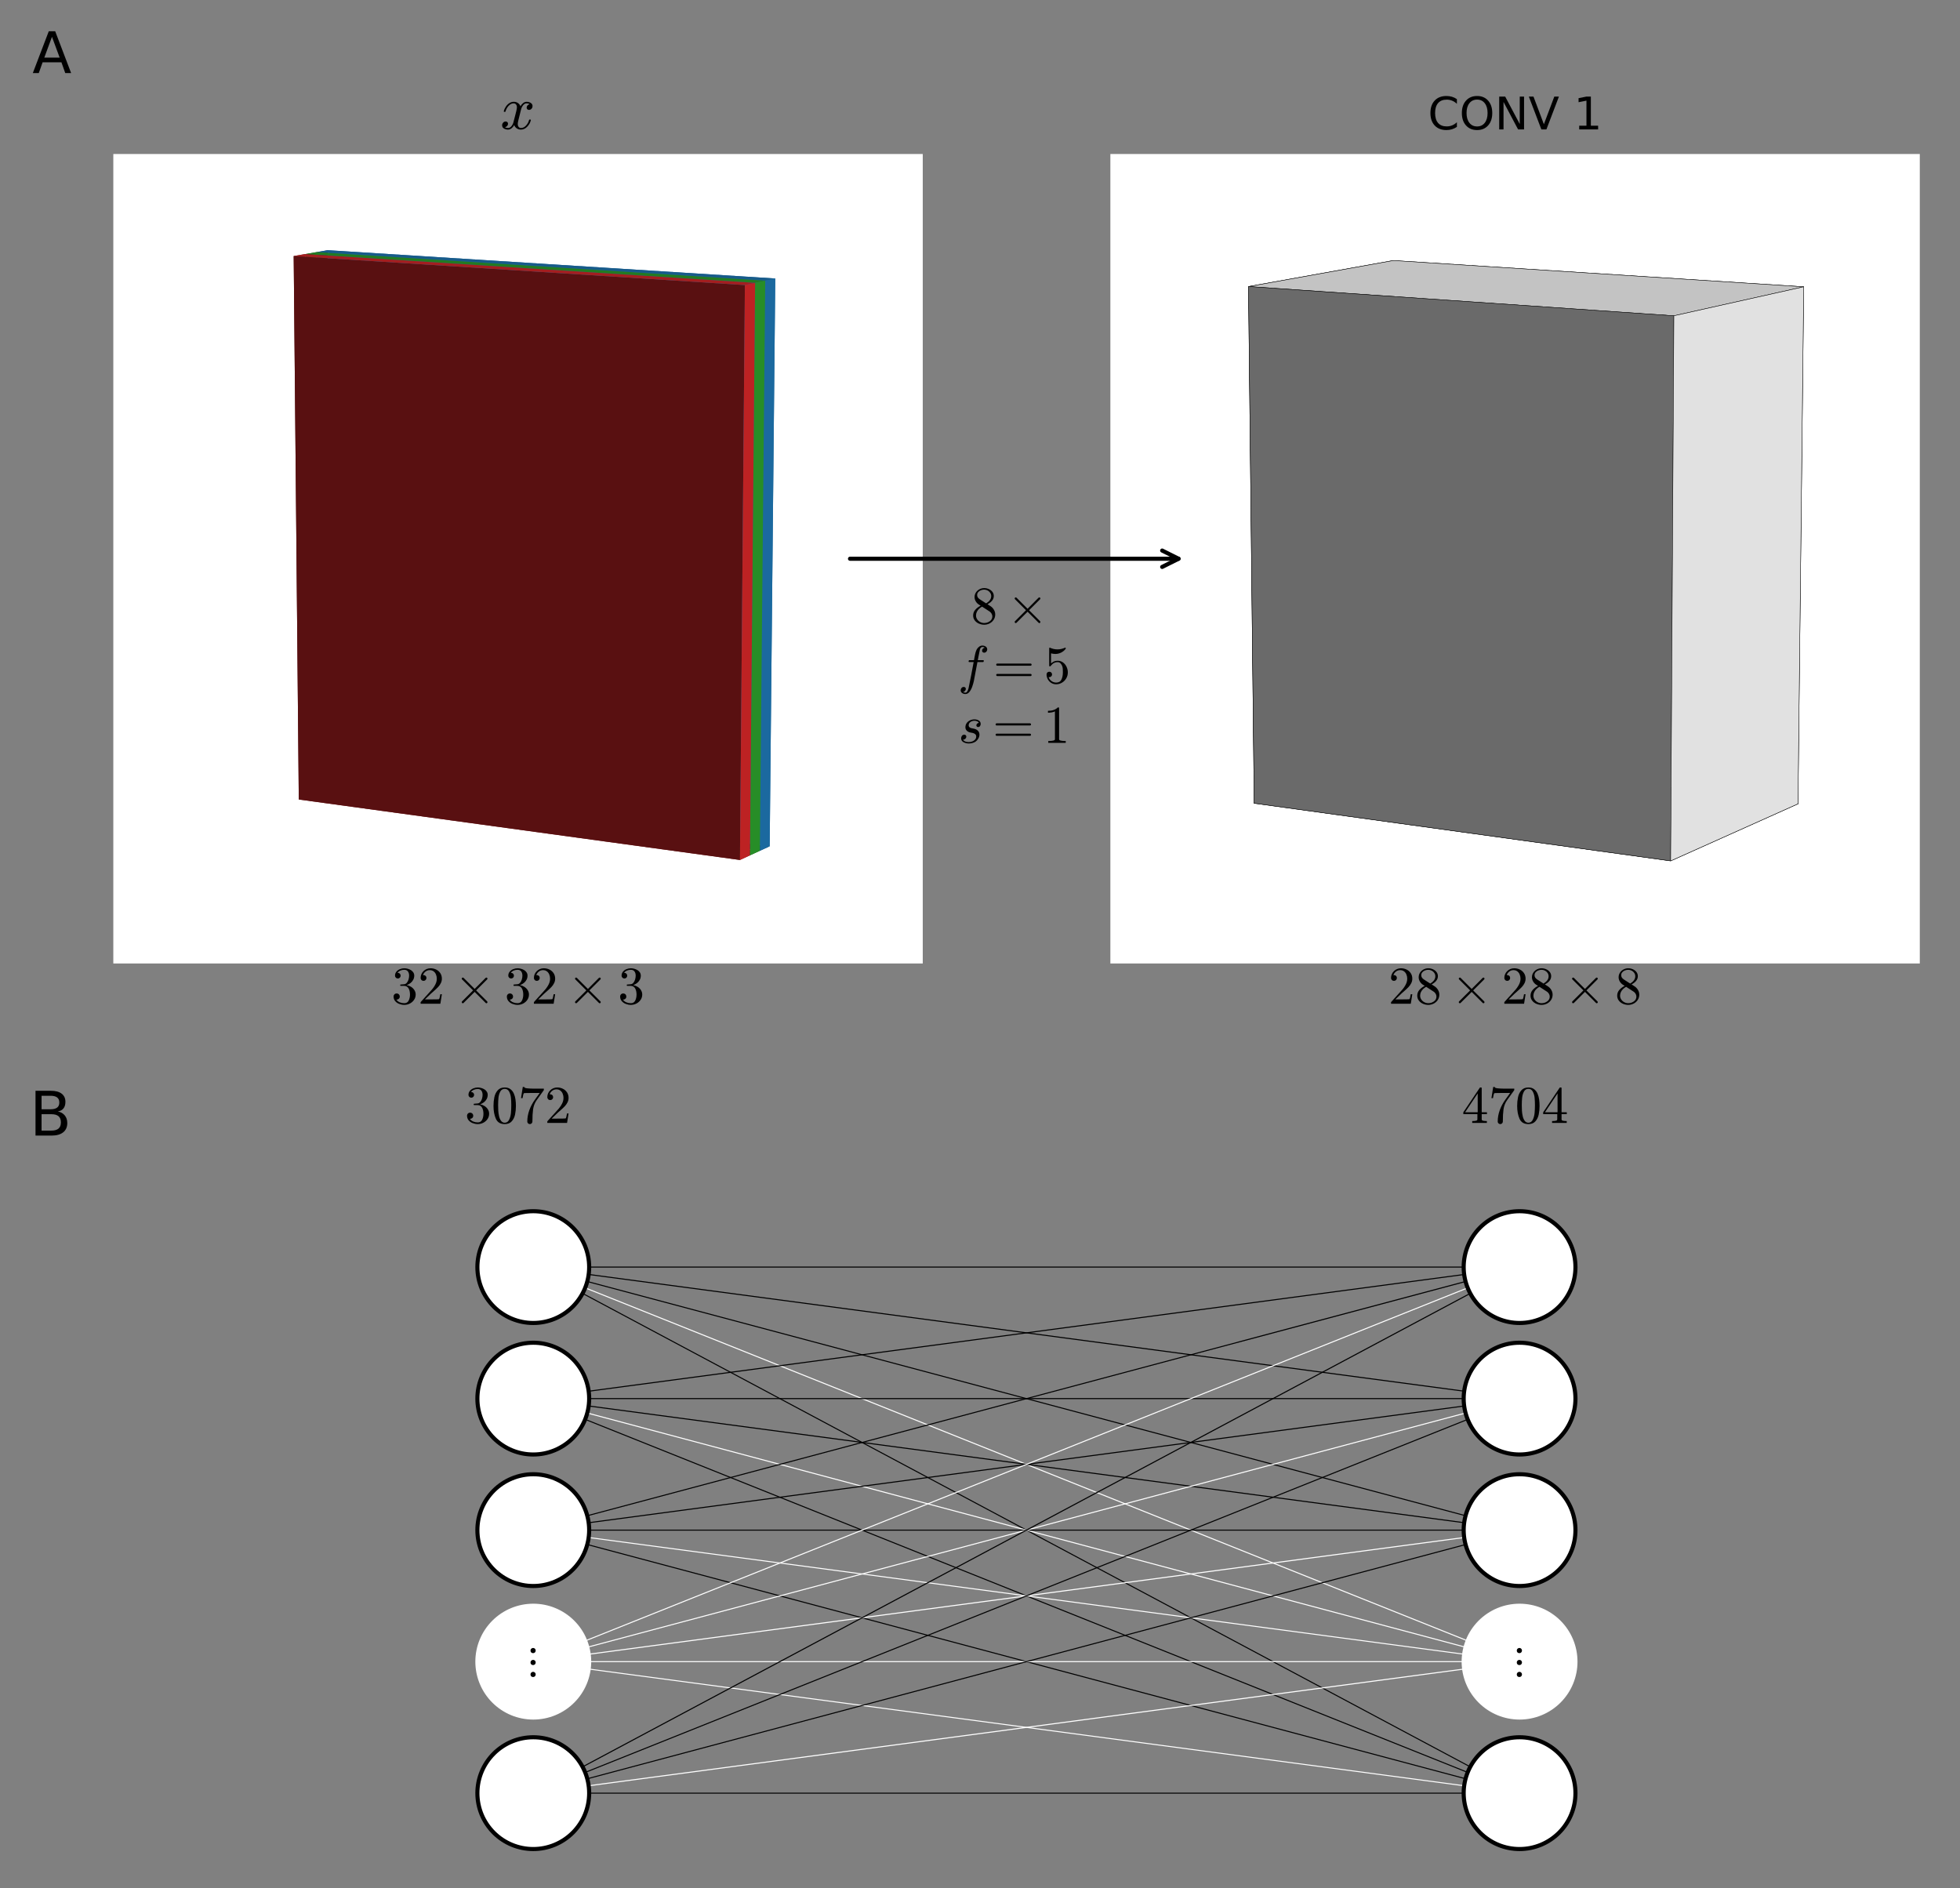 <?xml version="1.0" encoding="utf-8" standalone="no"?>
<!DOCTYPE svg PUBLIC "-//W3C//DTD SVG 1.1//EN"
  "http://www.w3.org/Graphics/SVG/1.1/DTD/svg11.dtd">
<!-- Created with matplotlib (https://matplotlib.org/) -->
<svg height="461.136pt" version="1.1" viewBox="0 0 478.656 461.136" width="478.656pt" xmlns="http://www.w3.org/2000/svg" xmlns:xlink="http://www.w3.org/1999/xlink">
 <rect x="0" y="0" width="478.656" height="461.136" fill="#808080" stroke="none"/>
 <defs>
  <style type="text/css">*{stroke-linecap:butt;stroke-linejoin:round;}</style>
 </defs>
 <g id="figure_1">
  <g id="patch_1">
   <path d="M 0 461.136 
L 478.656 461.136 
L 478.656 0 
L 0 0 
z
" style="fill:none;"/>
  </g>
  <g id="patch_2">
   <path d="M 27.674 235.278 
L 225.347 235.278 
L 225.347 37.605 
L 27.674 37.605 
z
" style="fill:#ffffff;"/>
  </g>
  <g id="axes_1">
   <g id="Poly3DCollection_1">
    <path clip-path="url(#pd233639888)" d="M 81.117 192.251 
L 78.423 193.238 
L 77.309 61.571 
L 80.067 61.099 
z
" style="fill:#0d324b;"/>
    <path clip-path="url(#pd233639888)" d="M 185.564 207.762 
L 78.423 193.238 
L 81.117 192.251 
L 187.964 206.657 
z
" style="fill:#113f60;"/>
    <path clip-path="url(#pd233639888)" d="M 81.117 192.251 
L 80.067 61.099 
L 189.326 68.008 
L 187.964 206.657 
z
" style="fill:#1b699f;"/>
    <path clip-path="url(#pd233639888)" d="M 189.326 68.008 
L 80.067 61.099 
L 77.309 61.571 
L 186.875 68.539 
z
" style="fill:#185b8a;"/>
    <path clip-path="url(#pd233639888)" d="M 189.326 68.008 
L 186.875 68.539 
L 185.564 207.762 
L 187.964 206.657 
z
" style="fill:#1b699f;"/>
   </g>
   <g id="text_1">
    <!-- $ 32 \times 32 \times 3$ -->
    <g transform="translate(95.571 245.156)scale(0.13 -0.13)">
     <defs>
      <path d="M 9.516 7.719 
Q 11.859 4.297 15.812 2.641 
Q 19.781 0.984 24.312 0.984 
Q 30.125 0.984 32.562 5.938 
Q 35.016 10.891 35.016 17.188 
Q 35.016 20.016 34.5 22.844 
Q 33.984 25.688 32.766 28.125 
Q 31.547 30.562 29.422 32.031 
Q 27.297 33.5 24.219 33.5 
L 17.578 33.5 
Q 16.703 33.5 16.703 34.422 
L 16.703 35.297 
Q 16.703 36.078 17.578 36.078 
L 23.094 36.531 
Q 26.609 36.531 28.922 39.156 
Q 31.25 41.797 32.328 45.578 
Q 33.406 49.359 33.406 52.781 
Q 33.406 57.562 31.156 60.641 
Q 28.906 63.719 24.312 63.719 
Q 20.516 63.719 17.047 62.281 
Q 13.578 60.844 11.531 57.906 
Q 11.719 57.953 11.859 57.984 
Q 12.016 58.016 12.203 58.016 
Q 14.453 58.016 15.969 56.453 
Q 17.484 54.891 17.484 52.688 
Q 17.484 50.531 15.969 48.969 
Q 14.453 47.406 12.203 47.406 
Q 10.016 47.406 8.453 48.969 
Q 6.891 50.531 6.891 52.688 
Q 6.891 56.984 9.469 60.156 
Q 12.062 63.328 16.141 64.969 
Q 20.219 66.609 24.312 66.609 
Q 27.344 66.609 30.703 65.703 
Q 34.078 64.797 36.812 63.109 
Q 39.547 61.422 41.281 58.781 
Q 43.016 56.156 43.016 52.781 
Q 43.016 48.578 41.141 45.016 
Q 39.266 41.453 35.984 38.859 
Q 32.719 36.281 28.812 35.016 
Q 33.156 34.188 37.062 31.734 
Q 40.969 29.297 43.328 25.484 
Q 45.703 21.688 45.703 17.281 
Q 45.703 11.766 42.672 7.297 
Q 39.656 2.828 34.719 0.312 
Q 29.781 -2.203 24.312 -2.203 
Q 19.625 -2.203 14.906 -0.406 
Q 10.203 1.375 7.203 4.938 
Q 4.203 8.5 4.203 13.484 
Q 4.203 15.969 5.859 17.625 
Q 7.516 19.281 10.016 19.281 
Q 11.625 19.281 12.969 18.531 
Q 14.312 17.781 15.062 16.406 
Q 15.828 15.047 15.828 13.484 
Q 15.828 11.031 14.109 9.375 
Q 12.406 7.719 10.016 7.719 
z
" id="Cmr10-51"/>
      <path d="M 4.984 0 
L 4.984 2.688 
Q 4.984 2.938 5.172 3.219 
L 20.703 20.406 
Q 24.219 24.219 26.406 26.797 
Q 28.609 29.391 30.75 32.766 
Q 32.906 36.141 34.156 39.625 
Q 35.406 43.109 35.406 47.016 
Q 35.406 51.125 33.891 54.859 
Q 32.375 58.594 29.375 60.844 
Q 26.375 63.094 22.125 63.094 
Q 17.781 63.094 14.312 60.469 
Q 10.844 57.859 9.422 53.719 
Q 9.812 53.812 10.5 53.812 
Q 12.75 53.812 14.328 52.297 
Q 15.922 50.781 15.922 48.391 
Q 15.922 46.094 14.328 44.5 
Q 12.75 42.922 10.5 42.922 
Q 8.156 42.922 6.562 44.547 
Q 4.984 46.188 4.984 48.391 
Q 4.984 52.156 6.391 55.438 
Q 7.812 58.734 10.469 61.297 
Q 13.141 63.875 16.484 65.234 
Q 19.828 66.609 23.578 66.609 
Q 29.297 66.609 34.219 64.188 
Q 39.156 61.766 42.031 57.344 
Q 44.922 52.938 44.922 47.016 
Q 44.922 42.672 43.016 38.766 
Q 41.109 34.859 38.125 31.656 
Q 35.156 28.469 30.516 24.406 
Q 25.875 20.359 24.422 19 
L 13.094 8.109 
L 22.703 8.109 
Q 29.781 8.109 34.547 8.219 
Q 39.312 8.344 39.594 8.594 
Q 40.766 9.859 42 17.828 
L 44.922 17.828 
L 42.094 0 
z
" id="Cmr10-50"/>
      <path d="M 14.703 2.875 
Q 14.703 3.656 15.188 4.297 
L 35.984 25 
L 15.188 45.797 
Q 14.703 46.297 14.703 47.125 
Q 14.703 47.859 15.281 48.484 
Q 15.875 49.125 16.703 49.125 
Q 17.391 49.125 18.219 48.484 
L 38.922 27.781 
L 59.516 48.484 
Q 60.359 49.125 60.984 49.125 
Q 61.812 49.125 62.391 48.531 
Q 62.984 47.953 62.984 47.125 
Q 62.984 46.297 62.5 45.797 
L 41.703 25 
L 62.5 4.297 
Q 62.984 3.656 62.984 2.875 
Q 62.984 2.047 62.391 1.453 
Q 61.812 0.875 60.984 0.875 
Q 60.25 0.875 59.516 1.609 
L 38.922 22.219 
L 18.219 1.609 
Q 17.484 0.875 16.703 0.875 
Q 15.875 0.875 15.281 1.516 
Q 14.703 2.156 14.703 2.875 
z
" id="Cmsy10-163"/>
     </defs>
     <use transform="translate(0 0.391)" xlink:href="#Cmr10-51"/>
     <use transform="translate(50 0.391)" xlink:href="#Cmr10-50"/>
     <use transform="translate(117.559 0.391)" xlink:href="#Cmsy10-163"/>
     <use transform="translate(212.803 0.391)" xlink:href="#Cmr10-51"/>
     <use transform="translate(262.803 0.391)" xlink:href="#Cmr10-50"/>
     <use transform="translate(330.361 0.391)" xlink:href="#Cmsy10-163"/>
     <use transform="translate(425.605 0.391)" xlink:href="#Cmr10-51"/>
    </g>
    <!--  -->
    <g transform="translate(126.511 259.713)scale(0.13 -0.13)"/>
    <!-- $3072$ -->
    <g transform="translate(113.511 274.27)scale(0.13 -0.13)">
     <defs>
      <path d="M 25 -2.203 
Q 12.75 -2.203 8.328 7.875 
Q 3.906 17.969 3.906 31.891 
Q 3.906 40.578 5.484 48.234 
Q 7.078 55.906 11.781 61.25 
Q 16.5 66.609 25 66.609 
Q 31.594 66.609 35.781 63.375 
Q 39.984 60.156 42.188 55.047 
Q 44.391 49.953 45.188 44.109 
Q 46 38.281 46 31.891 
Q 46 23.297 44.406 15.797 
Q 42.828 8.297 38.188 3.047 
Q 33.547 -2.203 25 -2.203 
z
M 25 0.391 
Q 30.562 0.391 33.297 6.094 
Q 36.031 11.812 36.672 18.75 
Q 37.312 25.688 37.312 33.5 
Q 37.312 41.016 36.672 47.359 
Q 36.031 53.719 33.312 58.859 
Q 30.609 64.016 25 64.016 
Q 19.344 64.016 16.609 58.828 
Q 13.875 53.656 13.234 47.328 
Q 12.594 41.016 12.594 33.5 
Q 12.594 27.938 12.859 23 
Q 13.141 18.062 14.312 12.812 
Q 15.484 7.562 18.094 3.969 
Q 20.703 0.391 25 0.391 
z
" id="Cmr10-48"/>
      <path d="M 17.391 2.594 
Q 17.391 8.156 18.359 13.469 
Q 19.344 18.797 21.219 24 
Q 23.094 29.203 25.75 34.203 
Q 28.422 39.203 31.594 43.609 
L 40.719 56.297 
L 29.297 56.297 
Q 11.531 56.297 10.984 55.812 
Q 9.672 54.203 8.5 46.578 
L 5.609 46.578 
L 8.891 67.578 
L 11.812 67.578 
L 11.812 67.281 
Q 11.812 65.484 17.922 64.938 
Q 24.031 64.406 29.891 64.406 
L 48.484 64.406 
L 48.484 61.812 
Q 48.484 61.719 48.453 61.672 
Q 48.438 61.625 48.391 61.531 
L 34.625 42.188 
Q 29.547 34.672 28.266 25.484 
Q 27 16.312 27 2.594 
Q 27 0.641 25.578 -0.781 
Q 24.172 -2.203 22.219 -2.203 
Q 20.219 -2.203 18.797 -0.781 
Q 17.391 0.641 17.391 2.594 
z
" id="Cmr10-55"/>
     </defs>
     <use transform="translate(0 0.422)" xlink:href="#Cmr10-51"/>
     <use transform="translate(50 0.422)" xlink:href="#Cmr10-48"/>
     <use transform="translate(100 0.422)" xlink:href="#Cmr10-55"/>
     <use transform="translate(150 0.422)" xlink:href="#Cmr10-50"/>
    </g>
   </g>
   <g id="text_2">
    <!-- A -->
    <g transform="translate(7.907 17.838)scale(0.14 -0.14)">
     <defs>
      <path d="M 34.188 63.188 
L 20.797 26.906 
L 47.609 26.906 
z
M 28.609 72.906 
L 39.797 72.906 
L 67.578 0 
L 57.328 0 
L 50.688 18.703 
L 17.828 18.703 
L 11.188 0 
L 0.781 0 
z
" id="DejaVuSans-65"/>
     </defs>
     <use xlink:href="#DejaVuSans-65"/>
    </g>
   </g>
   <g id="text_3">
    <!-- $x$ -->
    <g transform="translate(122.161 31.605)scale(0.15 -0.15)">
     <defs>
      <path d="M 7.812 2.875 
Q 9.578 1.516 12.797 1.516 
Q 15.922 1.516 18.312 4.516 
Q 20.703 7.516 21.578 11.078 
L 26.125 28.812 
Q 27.203 33.641 27.203 35.406 
Q 27.203 37.891 25.812 39.75 
Q 24.422 41.609 21.922 41.609 
Q 18.75 41.609 15.969 39.625 
Q 13.188 37.641 11.281 34.594 
Q 9.375 31.547 8.594 28.422 
Q 8.406 27.781 7.812 27.781 
L 6.594 27.781 
Q 5.812 27.781 5.812 28.719 
L 5.812 29 
Q 6.781 32.719 9.125 36.25 
Q 11.469 39.797 14.859 41.984 
Q 18.266 44.188 22.125 44.188 
Q 25.781 44.188 28.734 42.234 
Q 31.688 40.281 32.906 36.922 
Q 34.625 39.984 37.281 42.078 
Q 39.938 44.188 43.109 44.188 
Q 45.266 44.188 47.5 43.422 
Q 49.75 42.672 51.172 41.109 
Q 52.594 39.547 52.594 37.203 
Q 52.594 34.672 50.953 32.828 
Q 49.312 31 46.781 31 
Q 45.172 31 44.094 32.031 
Q 43.016 33.062 43.016 34.625 
Q 43.016 36.719 44.453 38.297 
Q 45.906 39.891 47.906 40.188 
Q 46.094 41.609 42.922 41.609 
Q 39.703 41.609 37.328 38.625 
Q 34.969 35.641 33.984 31.984 
L 29.594 14.312 
Q 28.516 10.297 28.516 7.719 
Q 28.516 5.172 29.953 3.344 
Q 31.391 1.516 33.797 1.516 
Q 38.484 1.516 42.156 5.641 
Q 45.844 9.766 47.016 14.703 
Q 47.219 15.281 47.797 15.281 
L 49.031 15.281 
Q 49.422 15.281 49.656 15.016 
Q 49.906 14.75 49.906 14.406 
Q 49.906 14.312 49.812 14.109 
Q 48.391 8.156 43.844 3.516 
Q 39.312 -1.125 33.594 -1.125 
Q 29.938 -1.125 26.984 0.844 
Q 24.031 2.828 22.797 6.203 
Q 21.234 3.266 18.469 1.062 
Q 15.719 -1.125 12.594 -1.125 
Q 10.453 -1.125 8.172 -0.359 
Q 5.906 0.391 4.484 1.953 
Q 3.078 3.516 3.078 5.906 
Q 3.078 8.25 4.703 10.172 
Q 6.344 12.109 8.797 12.109 
Q 10.453 12.109 11.578 11.109 
Q 12.703 10.109 12.703 8.5 
Q 12.703 6.391 11.297 4.828 
Q 9.906 3.266 7.812 2.875 
z
" id="Cmmi10-120"/>
     </defs>
     <use transform="translate(0 0.812)" xlink:href="#Cmmi10-120"/>
    </g>
   </g>
   <g id="Poly3DCollection_2">
    <path clip-path="url(#pd233639888)" d="M 78.423 193.238 
L 75.707 194.232 
L 74.529 62.048 
L 77.309 61.571 
z
" style="fill:#124312;"/>
    <path clip-path="url(#pd233639888)" d="M 183.143 208.876 
L 75.707 194.232 
L 78.423 193.238 
L 185.564 207.762 
z
" style="fill:#175517;"/>
    <path clip-path="url(#pd233639888)" d="M 186.875 68.539 
L 77.309 61.571 
L 74.529 62.048 
L 184.404 69.074 
z
" style="fill:#227b22;"/>
    <path clip-path="url(#pd233639888)" d="M 186.875 68.539 
L 184.404 69.074 
L 183.143 208.876 
L 185.564 207.762 
z
" style="fill:#278d27;"/>
   </g>
   <g id="Poly3DCollection_3">
    <path clip-path="url(#pd233639888)" d="M 75.707 194.232 
L 72.969 195.234 
L 71.725 62.528 
L 74.529 62.048 
z
" style="fill:#591011;"/>
    <path clip-path="url(#pd233639888)" d="M 180.702 210 
L 72.969 195.234 
L 75.707 194.232 
L 183.143 208.876 
z
" style="fill:#721515;"/>
    <path clip-path="url(#pd233639888)" d="M 180.702 210 
L 181.911 69.614 
L 71.725 62.528 
L 72.969 195.234 
z
" style="fill:#591011;"/>
    <path clip-path="url(#pd233639888)" d="M 184.404 69.074 
L 74.529 62.048 
L 71.725 62.528 
L 181.911 69.614 
z
" style="fill:#a41e1f;"/>
    <path clip-path="url(#pd233639888)" d="M 184.404 69.074 
L 181.911 69.614 
L 180.702 210 
L 183.143 208.876 
z
" style="fill:#bd2223;"/>
   </g>
  </g>
  <g id="patch_3">
   <path d="M 271.165 235.278 
L 468.838 235.278 
L 468.838 37.605 
L 271.165 37.605 
z
" style="fill:#ffffff;"/>
  </g>
  <g id="axes_2">
   <g id="Poly3DCollection_4">
    <path clip-path="url(#p3d1e4c3b20)" d="M 340.896 183.629 
L 306.289 196.157 
L 304.893 69.966 
L 340.261 63.618 
z
" style="fill:#6a6a6a;stroke:#000000;stroke-width:0.1;"/>
    <path clip-path="url(#p3d1e4c3b20)" d="M 340.896 183.629 
L 340.261 63.618 
L 440.49 70.035 
L 439.092 196.294 
z
" style="fill:#e1e1e1;stroke:#000000;stroke-width:0.1;"/>
    <path clip-path="url(#p3d1e4c3b20)" d="M 407.997 210.227 
L 306.289 196.157 
L 340.896 183.629 
L 439.092 196.294 
z
" style="fill:#888888;stroke:#000000;stroke-width:0.1;"/>
    <path clip-path="url(#p3d1e4c3b20)" d="M 440.49 70.035 
L 340.261 63.618 
L 304.893 69.966 
L 408.783 77.112 
z
" style="fill:#c3c3c3;stroke:#000000;stroke-width:0.1;"/>
    <path clip-path="url(#p3d1e4c3b20)" d="M 407.997 210.227 
L 408.783 77.112 
L 304.893 69.966 
L 306.289 196.157 
z
" style="fill:#6a6a6a;stroke:#000000;stroke-width:0.1;"/>
    <path clip-path="url(#p3d1e4c3b20)" d="M 440.49 70.035 
L 408.783 77.112 
L 407.997 210.227 
L 439.092 196.294 
z
" style="fill:#e1e1e1;stroke:#000000;stroke-width:0.1;"/>
   </g>
   <g id="text_4">
    <!-- $ 28 \times 28 \times 8$ -->
    <g transform="translate(339.061 245.156)scale(0.13 -0.13)">
     <defs>
      <path d="M 4.203 15.188 
Q 4.203 21.188 8.156 25.797 
Q 12.109 30.422 18.312 33.5 
L 14.594 35.891 
Q 11.188 38.141 9.031 41.875 
Q 6.891 45.609 6.891 49.703 
Q 6.891 54.5 9.406 58.344 
Q 11.922 62.203 16.094 64.406 
Q 20.266 66.609 25 66.609 
Q 29.438 66.609 33.562 64.797 
Q 37.703 62.984 40.359 59.609 
Q 43.016 56.25 43.016 51.609 
Q 43.016 48.25 41.422 45.359 
Q 39.844 42.484 37.078 40.188 
Q 34.328 37.891 31.203 36.281 
L 36.922 32.625 
Q 40.875 30.031 43.281 25.828 
Q 45.703 21.625 45.703 17 
Q 45.703 11.578 42.797 7.125 
Q 39.891 2.688 35.109 0.234 
Q 30.328 -2.203 25 -2.203 
Q 19.828 -2.203 15.016 -0.094 
Q 10.203 2 7.203 5.984 
Q 4.203 9.969 4.203 15.188 
z
M 9.625 15.188 
Q 9.625 11.234 11.797 7.953 
Q 13.969 4.688 17.531 2.828 
Q 21.094 0.984 25 0.984 
Q 30.812 0.984 35.547 4.375 
Q 40.281 7.766 40.281 13.375 
Q 40.281 15.281 39.516 17.156 
Q 38.766 19.047 37.422 20.578 
Q 36.078 22.125 34.422 23.094 
L 21 31.781 
Q 17.875 30.125 15.25 27.578 
Q 12.641 25.047 11.125 21.875 
Q 9.625 18.703 9.625 15.188 
z
M 16.5 45.703 
L 28.609 37.891 
Q 32.812 40.328 35.5 43.797 
Q 38.188 47.266 38.188 51.609 
Q 38.188 54.984 36.297 57.781 
Q 34.422 60.594 31.391 62.156 
Q 28.375 63.719 24.906 63.719 
Q 21.875 63.719 18.797 62.547 
Q 15.719 61.375 13.719 59.047 
Q 11.719 56.734 11.719 53.609 
Q 11.719 48.922 16.5 45.703 
z
" id="Cmr10-56"/>
     </defs>
     <use transform="translate(0 0.391)" xlink:href="#Cmr10-50"/>
     <use transform="translate(50 0.391)" xlink:href="#Cmr10-56"/>
     <use transform="translate(117.559 0.391)" xlink:href="#Cmsy10-163"/>
     <use transform="translate(212.803 0.391)" xlink:href="#Cmr10-50"/>
     <use transform="translate(262.803 0.391)" xlink:href="#Cmr10-56"/>
     <use transform="translate(330.361 0.391)" xlink:href="#Cmsy10-163"/>
     <use transform="translate(425.605 0.391)" xlink:href="#Cmr10-56"/>
    </g>
    <!--  -->
    <g transform="translate(370.001 259.713)scale(0.13 -0.13)"/>
    <!-- $4704$ -->
    <g transform="translate(357.001 274.27)scale(0.13 -0.13)">
     <defs>
      <path d="M 2.781 16.5 
L 2.781 20.016 
L 33.688 66.109 
Q 34.031 66.609 34.719 66.609 
L 36.188 66.609 
Q 37.312 66.609 37.312 65.484 
L 37.312 20.016 
L 47.125 20.016 
L 47.125 16.5 
L 37.312 16.5 
L 37.312 6.688 
Q 37.312 4.641 40.234 4.078 
Q 43.172 3.516 47.016 3.516 
L 47.016 0 
L 19.484 0 
L 19.484 3.516 
Q 23.344 3.516 26.266 4.078 
Q 29.203 4.641 29.203 6.688 
L 29.203 16.5 
z
M 6.109 20.016 
L 29.781 20.016 
L 29.781 55.422 
z
" id="Cmr10-52"/>
     </defs>
     <use transform="translate(0 0.422)" xlink:href="#Cmr10-52"/>
     <use transform="translate(50 0.422)" xlink:href="#Cmr10-55"/>
     <use transform="translate(100 0.422)" xlink:href="#Cmr10-48"/>
     <use transform="translate(150 0.422)" xlink:href="#Cmr10-52"/>
    </g>
   </g>
   <g id="text_5">
    <!-- CONV 1 -->
    <g transform="translate(348.707 31.605)scale(0.11 -0.11)">
     <defs>
      <path d="M 64.406 67.281 
L 64.406 56.891 
Q 59.422 61.531 53.781 63.812 
Q 48.141 66.109 41.797 66.109 
Q 29.297 66.109 22.656 58.469 
Q 16.016 50.828 16.016 36.375 
Q 16.016 21.969 22.656 14.328 
Q 29.297 6.688 41.797 6.688 
Q 48.141 6.688 53.781 8.984 
Q 59.422 11.281 64.406 15.922 
L 64.406 5.609 
Q 59.234 2.094 53.438 0.328 
Q 47.656 -1.422 41.219 -1.422 
Q 24.656 -1.422 15.125 8.703 
Q 5.609 18.844 5.609 36.375 
Q 5.609 53.953 15.125 64.078 
Q 24.656 74.219 41.219 74.219 
Q 47.75 74.219 53.531 72.484 
Q 59.328 70.75 64.406 67.281 
z
" id="DejaVuSans-67"/>
      <path d="M 39.406 66.219 
Q 28.656 66.219 22.328 58.203 
Q 16.016 50.203 16.016 36.375 
Q 16.016 22.609 22.328 14.594 
Q 28.656 6.594 39.406 6.594 
Q 50.141 6.594 56.422 14.594 
Q 62.703 22.609 62.703 36.375 
Q 62.703 50.203 56.422 58.203 
Q 50.141 66.219 39.406 66.219 
z
M 39.406 74.219 
Q 54.734 74.219 63.906 63.938 
Q 73.094 53.656 73.094 36.375 
Q 73.094 19.141 63.906 8.859 
Q 54.734 -1.422 39.406 -1.422 
Q 24.031 -1.422 14.812 8.828 
Q 5.609 19.094 5.609 36.375 
Q 5.609 53.656 14.812 63.938 
Q 24.031 74.219 39.406 74.219 
z
" id="DejaVuSans-79"/>
      <path d="M 9.812 72.906 
L 23.094 72.906 
L 55.422 11.922 
L 55.422 72.906 
L 64.984 72.906 
L 64.984 0 
L 51.703 0 
L 19.391 60.984 
L 19.391 0 
L 9.812 0 
z
" id="DejaVuSans-78"/>
      <path d="M 28.609 0 
L 0.781 72.906 
L 11.078 72.906 
L 34.188 11.531 
L 57.328 72.906 
L 67.578 72.906 
L 39.797 0 
z
" id="DejaVuSans-86"/>
      <path id="DejaVuSans-32"/>
      <path d="M 12.406 8.297 
L 28.516 8.297 
L 28.516 63.922 
L 10.984 60.406 
L 10.984 69.391 
L 28.422 72.906 
L 38.281 72.906 
L 38.281 8.297 
L 54.391 8.297 
L 54.391 0 
L 12.406 0 
z
" id="DejaVuSans-49"/>
     </defs>
     <use xlink:href="#DejaVuSans-67"/>
     <use x="69.824" xlink:href="#DejaVuSans-79"/>
     <use x="148.535" xlink:href="#DejaVuSans-78"/>
     <use x="223.34" xlink:href="#DejaVuSans-86"/>
     <use x="291.748" xlink:href="#DejaVuSans-32"/>
     <use x="323.535" xlink:href="#DejaVuSans-49"/>
    </g>
   </g>
  </g>
  <g id="axes_3">
   <g id="line2d_1">
    <path clip-path="url(#p52e6342aec)" d="M 130.233 309.419 
L 371.096 309.419 
" style="fill:none;stroke:#000000;stroke-linecap:square;stroke-width:0.25;"/>
   </g>
   <g id="line2d_2">
    <path clip-path="url(#p52e6342aec)" d="M 130.233 309.419 
L 371.096 341.534 
" style="fill:none;stroke:#000000;stroke-linecap:square;stroke-width:0.25;"/>
   </g>
   <g id="line2d_3">
    <path clip-path="url(#p52e6342aec)" d="M 130.233 309.419 
L 371.096 373.649 
" style="fill:none;stroke:#000000;stroke-linecap:square;stroke-width:0.25;"/>
   </g>
   <g id="line2d_4">
    <path clip-path="url(#p52e6342aec)" d="M 130.233 309.419 
L 371.096 405.764 
" style="fill:none;stroke:#ffffff;stroke-linecap:square;stroke-width:0.25;"/>
   </g>
   <g id="line2d_5">
    <path clip-path="url(#p52e6342aec)" d="M 130.233 309.419 
L 371.096 437.879 
" style="fill:none;stroke:#000000;stroke-linecap:square;stroke-width:0.25;"/>
   </g>
   <g id="line2d_6">
    <path clip-path="url(#p52e6342aec)" d="M 130.233 341.534 
L 371.096 309.419 
" style="fill:none;stroke:#000000;stroke-linecap:square;stroke-width:0.25;"/>
   </g>
   <g id="line2d_7">
    <path clip-path="url(#p52e6342aec)" d="M 130.233 341.534 
L 371.096 341.534 
" style="fill:none;stroke:#000000;stroke-linecap:square;stroke-width:0.25;"/>
   </g>
   <g id="line2d_8">
    <path clip-path="url(#p52e6342aec)" d="M 130.233 341.534 
L 371.096 373.649 
" style="fill:none;stroke:#000000;stroke-linecap:square;stroke-width:0.25;"/>
   </g>
   <g id="line2d_9">
    <path clip-path="url(#p52e6342aec)" d="M 130.233 341.534 
L 371.096 405.764 
" style="fill:none;stroke:#ffffff;stroke-linecap:square;stroke-width:0.25;"/>
   </g>
   <g id="line2d_10">
    <path clip-path="url(#p52e6342aec)" d="M 130.233 341.534 
L 371.096 437.879 
" style="fill:none;stroke:#000000;stroke-linecap:square;stroke-width:0.25;"/>
   </g>
   <g id="line2d_11">
    <path clip-path="url(#p52e6342aec)" d="M 130.233 373.649 
L 371.096 309.419 
" style="fill:none;stroke:#000000;stroke-linecap:square;stroke-width:0.25;"/>
   </g>
   <g id="line2d_12">
    <path clip-path="url(#p52e6342aec)" d="M 130.233 373.649 
L 371.096 341.534 
" style="fill:none;stroke:#000000;stroke-linecap:square;stroke-width:0.25;"/>
   </g>
   <g id="line2d_13">
    <path clip-path="url(#p52e6342aec)" d="M 130.233 373.649 
L 371.096 373.649 
" style="fill:none;stroke:#000000;stroke-linecap:square;stroke-width:0.25;"/>
   </g>
   <g id="line2d_14">
    <path clip-path="url(#p52e6342aec)" d="M 130.233 373.649 
L 371.096 405.764 
" style="fill:none;stroke:#ffffff;stroke-linecap:square;stroke-width:0.25;"/>
   </g>
   <g id="line2d_15">
    <path clip-path="url(#p52e6342aec)" d="M 130.233 373.649 
L 371.096 437.879 
" style="fill:none;stroke:#000000;stroke-linecap:square;stroke-width:0.25;"/>
   </g>
   <g id="line2d_16">
    <path clip-path="url(#p52e6342aec)" d="M 130.233 405.764 
L 371.096 309.419 
" style="fill:none;stroke:#ffffff;stroke-linecap:square;stroke-width:0.25;"/>
   </g>
   <g id="line2d_17">
    <path clip-path="url(#p52e6342aec)" d="M 130.233 405.764 
L 371.096 341.534 
" style="fill:none;stroke:#ffffff;stroke-linecap:square;stroke-width:0.25;"/>
   </g>
   <g id="line2d_18">
    <path clip-path="url(#p52e6342aec)" d="M 130.233 405.764 
L 371.096 373.649 
" style="fill:none;stroke:#ffffff;stroke-linecap:square;stroke-width:0.25;"/>
   </g>
   <g id="line2d_19">
    <path clip-path="url(#p52e6342aec)" d="M 130.233 405.764 
L 371.096 405.764 
" style="fill:none;stroke:#ffffff;stroke-linecap:square;stroke-width:0.25;"/>
   </g>
   <g id="line2d_20">
    <path clip-path="url(#p52e6342aec)" d="M 130.233 405.764 
L 371.096 437.879 
" style="fill:none;stroke:#ffffff;stroke-linecap:square;stroke-width:0.25;"/>
   </g>
   <g id="line2d_21">
    <path clip-path="url(#p52e6342aec)" d="M 130.233 437.879 
L 371.096 309.419 
" style="fill:none;stroke:#000000;stroke-linecap:square;stroke-width:0.25;"/>
   </g>
   <g id="line2d_22">
    <path clip-path="url(#p52e6342aec)" d="M 130.233 437.879 
L 371.096 341.534 
" style="fill:none;stroke:#000000;stroke-linecap:square;stroke-width:0.25;"/>
   </g>
   <g id="line2d_23">
    <path clip-path="url(#p52e6342aec)" d="M 130.233 437.879 
L 371.096 373.649 
" style="fill:none;stroke:#000000;stroke-linecap:square;stroke-width:0.25;"/>
   </g>
   <g id="line2d_24">
    <path clip-path="url(#p52e6342aec)" d="M 130.233 437.879 
L 371.096 405.764 
" style="fill:none;stroke:#ffffff;stroke-linecap:square;stroke-width:0.25;"/>
   </g>
   <g id="line2d_25">
    <path clip-path="url(#p52e6342aec)" d="M 130.233 437.879 
L 371.096 437.879 
" style="fill:none;stroke:#000000;stroke-linecap:square;stroke-width:0.25;"/>
   </g>
   <g id="patch_4">
    <path d="M 287.816 136.441 
Q 248.258 136.441 207.582 136.441 
" style="fill:none;stroke:#000000;stroke-linecap:round;"/>
    <path d="M 283.816 134.441 
L 287.816 136.441 
L 283.816 138.441 
" style="fill:none;stroke:#000000;stroke-linecap:round;"/>
   </g>
   <g id="text_6">
    <!-- $8\times$ -->
    <g transform="translate(237.104 152.319)scale(0.13 -0.13)">
     <use transform="translate(0 0.391)" xlink:href="#Cmr10-56"/>
     <use transform="translate(67.559 0.391)" xlink:href="#Cmsy10-163"/>
    </g>
    <!-- $f=5$ -->
    <g transform="translate(233.919 166.877)scale(0.13 -0.13)">
     <defs>
      <path d="M 9.719 -16.5 
Q 11.578 -17.922 14.203 -17.922 
Q 17.781 -17.922 20.016 -10.016 
Q 20.953 -6.203 25.094 15.094 
L 29.688 39.594 
L 21.094 39.594 
Q 20.125 39.594 20.125 40.922 
Q 20.516 43.109 21.391 43.109 
L 30.328 43.109 
L 31.5 49.609 
Q 32.078 52.641 32.562 54.812 
Q 33.062 56.984 33.625 58.828 
Q 34.188 60.688 35.297 62.984 
Q 37.016 66.266 39.922 68.391 
Q 42.828 70.516 46.188 70.516 
Q 48.391 70.516 50.469 69.703 
Q 52.547 68.891 53.859 67.281 
Q 55.172 65.672 55.172 63.484 
Q 55.172 60.938 53.484 59.047 
Q 51.812 57.172 49.422 57.172 
Q 47.797 57.172 46.656 58.172 
Q 45.516 59.188 45.516 60.797 
Q 45.516 62.984 47 64.625 
Q 48.484 66.266 50.688 66.5 
Q 48.828 67.922 46.094 67.922 
Q 44.578 67.922 43.234 66.5 
Q 41.891 65.094 41.5 63.484 
Q 40.875 60.938 38.719 49.703 
L 37.5 43.109 
L 47.797 43.109 
Q 48.781 43.109 48.781 41.797 
Q 48.734 41.547 48.578 40.938 
Q 48.438 40.328 48.172 39.953 
Q 47.906 39.594 47.516 39.594 
L 36.812 39.594 
L 32.172 15.188 
Q 31.297 9.859 30.141 4.359 
Q 29 -1.125 26.922 -6.906 
Q 24.859 -12.703 21.625 -16.609 
Q 18.406 -20.516 14.016 -20.516 
Q 10.641 -20.516 7.984 -18.578 
Q 5.328 -16.656 5.328 -13.484 
Q 5.328 -10.938 6.953 -9.047 
Q 8.594 -7.172 11.078 -7.172 
Q 12.75 -7.172 13.859 -8.172 
Q 14.984 -9.188 14.984 -10.797 
Q 14.984 -12.938 13.391 -14.719 
Q 11.812 -16.5 9.719 -16.5 
z
" id="Cmmi10-102"/>
      <path d="M 7.516 13.281 
Q 6.688 13.281 6.141 13.906 
Q 5.609 14.547 5.609 15.281 
Q 5.609 16.109 6.141 16.688 
Q 6.688 17.281 7.516 17.281 
L 70.312 17.281 
Q 71.047 17.281 71.578 16.688 
Q 72.125 16.109 72.125 15.281 
Q 72.125 14.547 71.578 13.906 
Q 71.047 13.281 70.312 13.281 
z
M 7.516 32.719 
Q 6.688 32.719 6.141 33.297 
Q 5.609 33.891 5.609 34.719 
Q 5.609 35.453 6.141 36.078 
Q 6.688 36.719 7.516 36.719 
L 70.312 36.719 
Q 71.047 36.719 71.578 36.078 
Q 72.125 35.453 72.125 34.719 
Q 72.125 33.891 71.578 33.297 
Q 71.047 32.719 70.312 32.719 
z
" id="Cmr10-61"/>
      <path d="M 8.688 11.375 
Q 9.719 8.453 11.844 6.047 
Q 13.969 3.656 16.875 2.312 
Q 19.781 0.984 22.906 0.984 
Q 30.125 0.984 32.859 6.594 
Q 35.594 12.203 35.594 20.219 
Q 35.594 23.688 35.469 26.047 
Q 35.359 28.422 34.812 30.609 
Q 33.891 34.125 31.562 36.766 
Q 29.25 39.406 25.875 39.406 
Q 22.516 39.406 20.094 38.375 
Q 17.672 37.359 16.156 35.984 
Q 14.656 34.625 13.484 33.109 
Q 12.312 31.594 12.016 31.5 
L 10.891 31.5 
Q 10.641 31.5 10.266 31.812 
Q 9.906 32.125 9.906 32.422 
L 9.906 65.828 
Q 9.906 66.062 10.219 66.328 
Q 10.547 66.609 10.891 66.609 
L 11.188 66.609 
Q 17.922 63.375 25.484 63.375 
Q 32.906 63.375 39.797 66.609 
L 40.094 66.609 
Q 40.438 66.609 40.719 66.359 
Q 41.016 66.109 41.016 65.828 
L 41.016 64.891 
Q 41.016 64.406 40.828 64.406 
Q 37.406 59.859 32.25 57.312 
Q 27.094 54.781 21.578 54.781 
Q 17.578 54.781 13.375 55.906 
L 13.375 37.016 
Q 16.703 39.703 19.312 40.844 
Q 21.922 42 25.984 42 
Q 31.5 42 35.859 38.812 
Q 40.234 35.641 42.578 30.531 
Q 44.922 25.438 44.922 20.125 
Q 44.922 14.109 41.969 8.984 
Q 39.016 3.859 33.938 0.828 
Q 28.859 -2.203 22.906 -2.203 
Q 17.969 -2.203 13.844 0.328 
Q 9.719 2.875 7.344 7.172 
Q 4.984 11.469 4.984 16.312 
Q 4.984 18.562 6.438 19.969 
Q 7.906 21.391 10.109 21.391 
Q 12.312 21.391 13.797 19.938 
Q 15.281 18.5 15.281 16.312 
Q 15.281 14.156 13.797 12.672 
Q 12.312 11.188 10.109 11.188 
Q 9.766 11.188 9.328 11.25 
Q 8.891 11.328 8.688 11.375 
z
" id="Cmr10-53"/>
     </defs>
     <use transform="translate(0 0.484)" xlink:href="#Cmmi10-102"/>
     <use transform="translate(66.436 0.484)" xlink:href="#Cmr10-61"/>
     <use transform="translate(161.68 0.484)" xlink:href="#Cmr10-53"/>
    </g>
    <!-- $s=1$ -->
    <g transform="translate(234.049 181.46)scale(0.13 -0.13)">
     <defs>
      <path d="M 8.688 6.109 
Q 11.375 1.516 19.484 1.516 
Q 23 1.516 26.172 2.703 
Q 29.344 3.906 31.422 6.297 
Q 33.5 8.688 33.5 12.109 
Q 33.5 14.703 31.641 16.359 
Q 29.781 18.016 27.094 18.609 
L 21.688 19.672 
Q 17.969 20.609 15.578 23.141 
Q 13.188 25.688 13.188 29.297 
Q 13.188 33.734 15.594 37.156 
Q 18.016 40.578 21.969 42.375 
Q 25.922 44.188 30.172 44.188 
Q 34.719 44.188 38.297 42.016 
Q 41.891 39.844 41.891 35.594 
Q 41.891 33.297 40.594 31.531 
Q 39.312 29.781 37.016 29.781 
Q 35.688 29.781 34.734 30.641 
Q 33.797 31.5 33.797 32.812 
Q 33.797 33.984 34.453 35.078 
Q 35.109 36.188 36.203 36.844 
Q 37.312 37.5 38.484 37.5 
Q 37.594 39.656 35.172 40.625 
Q 32.766 41.609 29.984 41.609 
Q 27.438 41.609 24.891 40.578 
Q 22.359 39.547 20.812 37.562 
Q 19.281 35.594 19.281 32.906 
Q 19.281 31.109 20.547 29.734 
Q 21.828 28.375 23.688 27.781 
L 29.5 26.609 
Q 32.281 26.031 34.594 24.531 
Q 36.922 23.047 38.25 20.766 
Q 39.594 18.5 39.594 15.578 
Q 39.594 11.859 37.516 8.25 
Q 35.453 4.641 32.422 2.484 
Q 27.094 -1.125 19.391 -1.125 
Q 14.062 -1.125 9.609 1.312 
Q 5.172 3.766 5.172 8.594 
Q 5.172 11.328 6.75 13.344 
Q 8.344 15.375 11.078 15.375 
Q 12.703 15.375 13.797 14.391 
Q 14.891 13.422 14.891 11.812 
Q 14.891 9.516 13.172 7.812 
Q 11.469 6.109 9.188 6.109 
z
" id="Cmmi10-115"/>
      <path d="M 9.281 0 
L 9.281 3.516 
Q 21.781 3.516 21.781 6.688 
L 21.781 59.188 
Q 16.609 56.688 8.688 56.688 
L 8.688 60.203 
Q 20.953 60.203 27.203 66.609 
L 28.609 66.609 
Q 28.953 66.609 29.266 66.328 
Q 29.594 66.062 29.594 65.719 
L 29.594 6.688 
Q 29.594 3.516 42.094 3.516 
L 42.094 0 
z
" id="Cmr10-49"/>
     </defs>
     <use transform="translate(0 0.391)" xlink:href="#Cmmi10-115"/>
     <use transform="translate(64.336 0.391)" xlink:href="#Cmr10-61"/>
     <use transform="translate(159.58 0.391)" xlink:href="#Cmr10-49"/>
    </g>
   </g>
   <g id="text_7">
    <!-- B -->
    <g transform="translate(7.2 277.303)scale(0.15 -0.15)">
     <defs>
      <path d="M 19.672 34.812 
L 19.672 8.109 
L 35.5 8.109 
Q 43.453 8.109 47.281 11.406 
Q 51.125 14.703 51.125 21.484 
Q 51.125 28.328 47.281 31.562 
Q 43.453 34.812 35.5 34.812 
z
M 19.672 64.797 
L 19.672 42.828 
L 34.281 42.828 
Q 41.5 42.828 45.031 45.531 
Q 48.578 48.25 48.578 53.812 
Q 48.578 59.328 45.031 62.062 
Q 41.5 64.797 34.281 64.797 
z
M 9.812 72.906 
L 35.016 72.906 
Q 46.297 72.906 52.391 68.219 
Q 58.5 63.531 58.5 54.891 
Q 58.5 48.188 55.375 44.234 
Q 52.25 40.281 46.188 39.312 
Q 53.469 37.75 57.5 32.781 
Q 61.531 27.828 61.531 20.406 
Q 61.531 10.641 54.891 5.312 
Q 48.25 0 35.984 0 
L 9.812 0 
z
" id="DejaVuSans-66"/>
     </defs>
     <use xlink:href="#DejaVuSans-66"/>
    </g>
   </g>
   <g id="patch_5">
    <path clip-path="url(#p52e6342aec)" d="M 130.233 323.067 
C 133.853 323.067 137.325 321.629 139.884 319.07 
C 142.444 316.51 143.882 313.038 143.882 309.419 
C 143.882 305.799 142.444 302.327 139.884 299.767 
C 137.325 297.208 133.853 295.77 130.233 295.77 
C 126.613 295.77 123.141 297.208 120.582 299.767 
C 118.022 302.327 116.584 305.799 116.584 309.419 
C 116.584 313.038 118.022 316.51 120.582 319.07 
C 123.141 321.629 126.613 323.067 130.233 323.067 
z
" style="fill:#ffffff;stroke:#000000;stroke-linejoin:miter;"/>
   </g>
   <g id="patch_6">
    <path clip-path="url(#p52e6342aec)" d="M 130.233 355.183 
C 133.853 355.183 137.325 353.744 139.884 351.185 
C 142.444 348.625 143.882 345.153 143.882 341.534 
C 143.882 337.914 142.444 334.442 139.884 331.882 
C 137.325 329.323 133.853 327.885 130.233 327.885 
C 126.613 327.885 123.141 329.323 120.582 331.882 
C 118.022 334.442 116.584 337.914 116.584 341.534 
C 116.584 345.153 118.022 348.625 120.582 351.185 
C 123.141 353.744 126.613 355.183 130.233 355.183 
z
" style="fill:#ffffff;stroke:#000000;stroke-linejoin:miter;"/>
   </g>
   <g id="patch_7">
    <path clip-path="url(#p52e6342aec)" d="M 130.233 387.298 
C 133.853 387.298 137.325 385.86 139.884 383.3 
C 142.444 380.74 143.882 377.268 143.882 373.649 
C 143.882 370.029 142.444 366.557 139.884 363.997 
C 137.325 361.438 133.853 360 130.233 360 
C 126.613 360 123.141 361.438 120.582 363.997 
C 118.022 366.557 116.584 370.029 116.584 373.649 
C 116.584 377.268 118.022 380.74 120.582 383.3 
C 123.141 385.86 126.613 387.298 130.233 387.298 
z
" style="fill:#ffffff;stroke:#000000;stroke-linejoin:miter;"/>
   </g>
   <g id="patch_8">
    <path clip-path="url(#p52e6342aec)" d="M 130.233 419.413 
C 133.853 419.413 137.325 417.975 139.884 415.415 
C 142.444 412.856 143.882 409.384 143.882 405.764 
C 143.882 402.144 142.444 398.672 139.884 396.113 
C 137.325 393.553 133.853 392.115 130.233 392.115 
C 126.613 392.115 123.141 393.553 120.582 396.113 
C 118.022 398.672 116.584 402.144 116.584 405.764 
C 116.584 409.384 118.022 412.856 120.582 415.415 
C 123.141 417.975 126.613 419.413 130.233 419.413 
z
" style="fill:#ffffff;stroke:#ffffff;stroke-linejoin:miter;"/>
   </g>
   <g id="patch_9">
    <path clip-path="url(#p52e6342aec)" d="M 130.233 451.528 
C 133.853 451.528 137.325 450.09 139.884 447.53 
C 142.444 444.971 143.882 441.499 143.882 437.879 
C 143.882 434.259 142.444 430.787 139.884 428.228 
C 137.325 425.668 133.853 424.23 130.233 424.23 
C 126.613 424.23 123.141 425.668 120.582 428.228 
C 118.022 430.787 116.584 434.259 116.584 437.879 
C 116.584 441.499 118.022 444.971 120.582 447.53 
C 123.141 450.09 126.613 451.528 130.233 451.528 
z
" style="fill:#ffffff;stroke:#000000;stroke-linejoin:miter;"/>
   </g>
   <g id="patch_10">
    <path clip-path="url(#p52e6342aec)" d="M 371.096 323.067 
C 374.716 323.067 378.188 321.629 380.748 319.07 
C 383.307 316.51 384.745 313.038 384.745 309.419 
C 384.745 305.799 383.307 302.327 380.748 299.767 
C 378.188 297.208 374.716 295.77 371.096 295.77 
C 367.477 295.77 364.005 297.208 361.445 299.767 
C 358.886 302.327 357.447 305.799 357.447 309.419 
C 357.447 313.038 358.886 316.51 361.445 319.07 
C 364.005 321.629 367.477 323.067 371.096 323.067 
z
" style="fill:#ffffff;stroke:#000000;stroke-linejoin:miter;"/>
   </g>
   <g id="patch_11">
    <path clip-path="url(#p52e6342aec)" d="M 371.096 355.183 
C 374.716 355.183 378.188 353.744 380.748 351.185 
C 383.307 348.625 384.745 345.153 384.745 341.534 
C 384.745 337.914 383.307 334.442 380.748 331.882 
C 378.188 329.323 374.716 327.885 371.096 327.885 
C 367.477 327.885 364.005 329.323 361.445 331.882 
C 358.886 334.442 357.447 337.914 357.447 341.534 
C 357.447 345.153 358.886 348.625 361.445 351.185 
C 364.005 353.744 367.477 355.183 371.096 355.183 
z
" style="fill:#ffffff;stroke:#000000;stroke-linejoin:miter;"/>
   </g>
   <g id="patch_12">
    <path clip-path="url(#p52e6342aec)" d="M 371.096 387.298 
C 374.716 387.298 378.188 385.86 380.748 383.3 
C 383.307 380.74 384.745 377.268 384.745 373.649 
C 384.745 370.029 383.307 366.557 380.748 363.997 
C 378.188 361.438 374.716 360 371.096 360 
C 367.477 360 364.005 361.438 361.445 363.997 
C 358.886 366.557 357.447 370.029 357.447 373.649 
C 357.447 377.268 358.886 380.74 361.445 383.3 
C 364.005 385.86 367.477 387.298 371.096 387.298 
z
" style="fill:#ffffff;stroke:#000000;stroke-linejoin:miter;"/>
   </g>
   <g id="patch_13">
    <path clip-path="url(#p52e6342aec)" d="M 371.096 419.413 
C 374.716 419.413 378.188 417.975 380.748 415.415 
C 383.307 412.856 384.745 409.384 384.745 405.764 
C 384.745 402.144 383.307 398.672 380.748 396.113 
C 378.188 393.553 374.716 392.115 371.096 392.115 
C 367.477 392.115 364.005 393.553 361.445 396.113 
C 358.886 398.672 357.447 402.144 357.447 405.764 
C 357.447 409.384 358.886 412.856 361.445 415.415 
C 364.005 417.975 367.477 419.413 371.096 419.413 
z
" style="fill:#ffffff;stroke:#ffffff;stroke-linejoin:miter;"/>
   </g>
   <g id="patch_14">
    <path clip-path="url(#p52e6342aec)" d="M 371.096 451.528 
C 374.716 451.528 378.188 450.09 380.748 447.53 
C 383.307 444.971 384.745 441.499 384.745 437.879 
C 384.745 434.259 383.307 430.787 380.748 428.228 
C 378.188 425.668 374.716 424.23 371.096 424.23 
C 367.477 424.23 364.005 425.668 361.445 428.228 
C 358.886 430.787 357.447 434.259 357.447 437.879 
C 357.447 441.499 358.886 444.971 361.445 447.53 
C 364.005 450.09 367.477 451.528 371.096 451.528 
z
" style="fill:#ffffff;stroke:#000000;stroke-linejoin:miter;"/>
   </g>
   <g id="text_8">
    <!--   -->
    <g transform="translate(128.644 312.178)scale(0.1 -0.1)">
     <use xlink:href="#DejaVuSans-32"/>
    </g>
   </g>
   <g id="text_9">
    <!--   -->
    <g transform="translate(128.644 344.293)scale(0.1 -0.1)">
     <use xlink:href="#DejaVuSans-32"/>
    </g>
   </g>
   <g id="text_10">
    <!--   -->
    <g transform="translate(128.644 376.408)scale(0.1 -0.1)">
     <use xlink:href="#DejaVuSans-32"/>
    </g>
   </g>
   <g id="text_11">
    <!-- $\vdots$ -->
    <g transform="translate(127.633 408.523)scale(0.1 -0.1)">
     <defs>
      <path d="M 31.906 54.297 
Q 31.906 51.703 30.156 49.797 
Q 28.406 47.906 25.594 47.906 
Q 22.703 47.906 20.953 49.656 
Q 19.203 51.406 19.203 54.297 
Q 19.203 57 21.141 58.797 
Q 23.094 60.594 25.594 60.594 
Q 28.094 60.594 30 58.797 
Q 31.906 57 31.906 54.297 
z
M 31.906 25.203 
Q 31.906 22.594 30.156 20.688 
Q 28.406 18.797 25.594 18.797 
Q 22.703 18.797 20.953 20.547 
Q 19.203 22.297 19.203 25.203 
Q 19.203 27.906 21.141 29.703 
Q 23.094 31.5 25.594 31.5 
Q 28.094 31.5 30 29.703 
Q 31.906 27.906 31.906 25.203 
z
M 31.906 -4 
Q 31.906 -6.594 30.156 -8.5 
Q 28.406 -10.406 25.594 -10.406 
Q 22.703 -10.406 20.953 -8.656 
Q 19.203 -6.906 19.203 -4 
Q 19.203 -1.297 21.141 0.5 
Q 23.094 2.297 25.594 2.297 
Q 28.094 2.297 30 0.5 
Q 31.906 -1.297 31.906 -4 
z
" id="STIXGeneral-Regular-8942"/>
     </defs>
     <use transform="translate(0 0.406)" xlink:href="#STIXGeneral-Regular-8942"/>
    </g>
   </g>
   <g id="text_12">
    <!--   -->
    <g transform="translate(128.644 440.638)scale(0.1 -0.1)">
     <use xlink:href="#DejaVuSans-32"/>
    </g>
   </g>
   <g id="text_13">
    <!--   -->
    <g transform="translate(369.507 312.178)scale(0.1 -0.1)">
     <use xlink:href="#DejaVuSans-32"/>
    </g>
   </g>
   <g id="text_14">
    <!--   -->
    <g transform="translate(369.507 344.293)scale(0.1 -0.1)">
     <use xlink:href="#DejaVuSans-32"/>
    </g>
   </g>
   <g id="text_15">
    <!--   -->
    <g transform="translate(369.507 376.408)scale(0.1 -0.1)">
     <use xlink:href="#DejaVuSans-32"/>
    </g>
   </g>
   <g id="text_16">
    <!-- $\vdots$ -->
    <g transform="translate(368.496 408.523)scale(0.1 -0.1)">
     <use transform="translate(0 0.406)" xlink:href="#STIXGeneral-Regular-8942"/>
    </g>
   </g>
   <g id="text_17">
    <!--   -->
    <g transform="translate(369.507 440.638)scale(0.1 -0.1)">
     <use xlink:href="#DejaVuSans-32"/>
    </g>
   </g>
  </g>
 </g>
 <defs>
  <clipPath id="pd233639888">
   <rect height="197.673" width="197.673" x="27.674" y="37.605"/>
  </clipPath>
  <clipPath id="p3d1e4c3b20">
   <rect height="197.673" width="197.673" x="271.165" y="37.605"/>
  </clipPath>
  <clipPath id="p52e6342aec">
   <rect height="160.576" width="446.4" x="25.056" y="293.361"/>
  </clipPath>
 </defs>
</svg>
